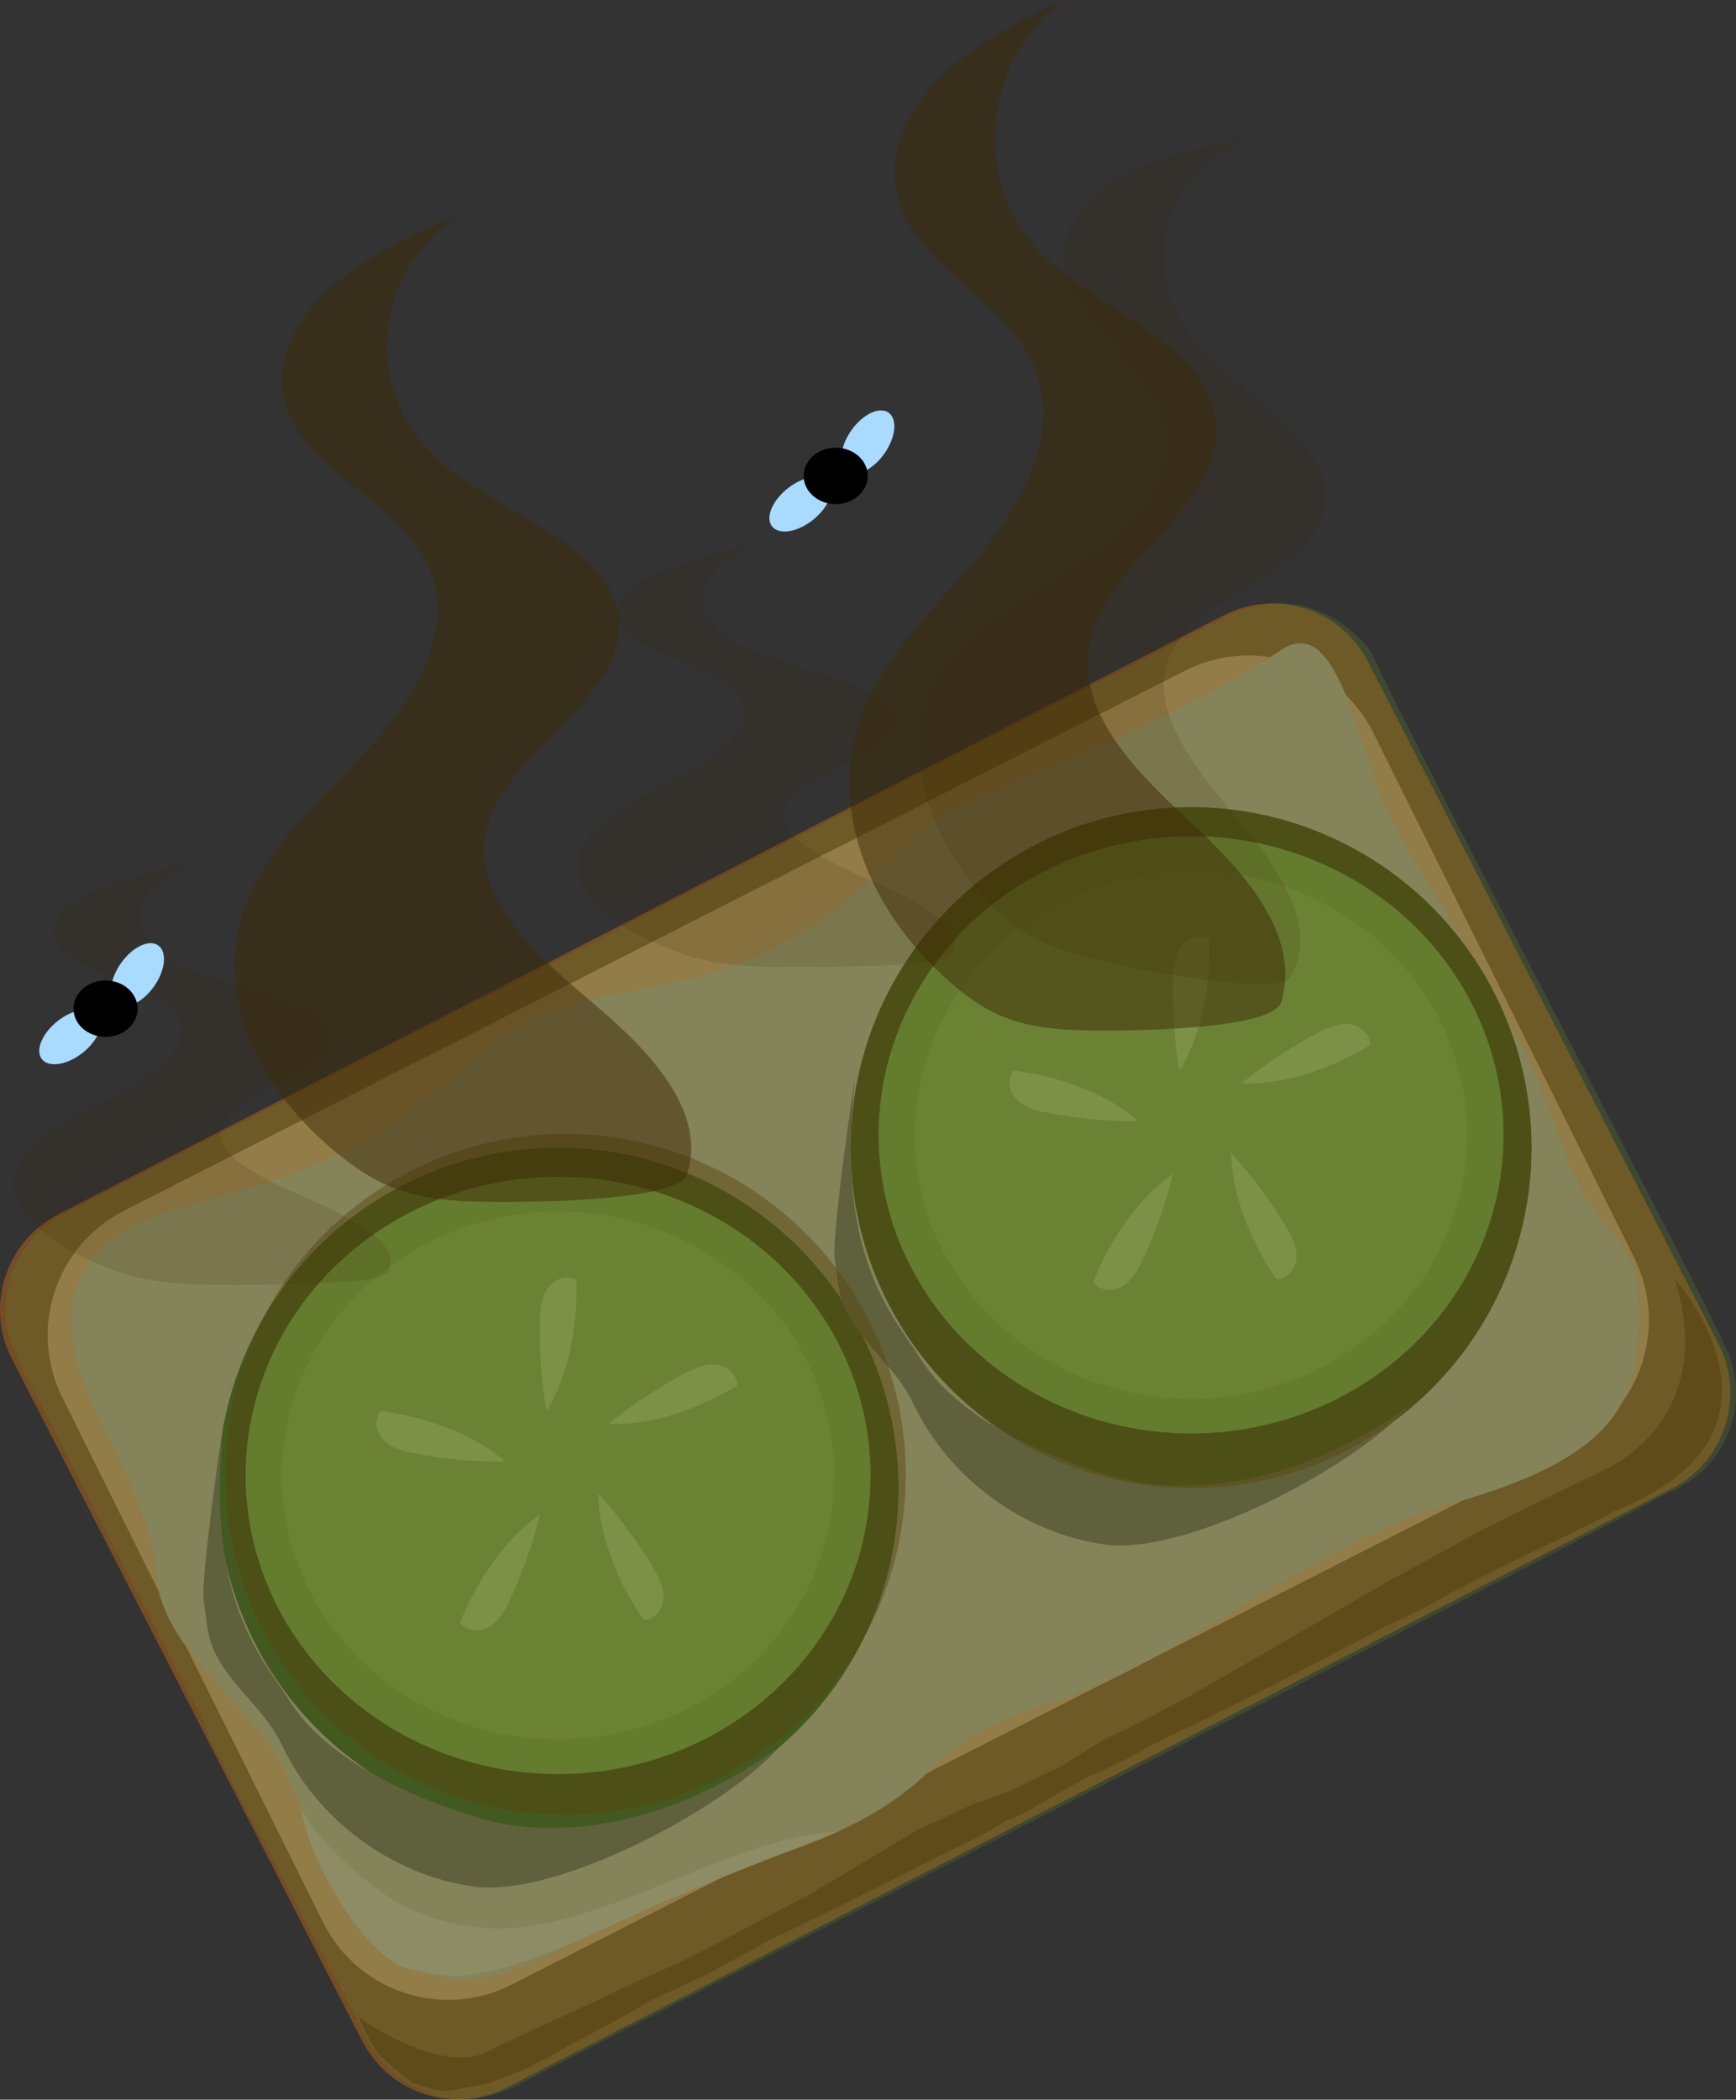 <?xml version="1.0" encoding="UTF-8"?><svg id="Lag_2" xmlns="http://www.w3.org/2000/svg" width="234.57" height="283.6" viewBox="0 0 234.57 283.6"><rect x="0" y="0" width="234.57" height="283.6" fill="#333333" stroke="none"/><defs><style>.cls-1{fill:#fff;}.cls-2{fill:#a0927a;}.cls-3{fill:#93856c;}.cls-4{fill:#84c967;}.cls-5{fill:#a67c52;}.cls-6{fill:#a9daff;}.cls-7{fill:#afef95;}.cls-8{fill:#374c1a;}.cls-9{fill:#605643;}.cls-10{fill:#603813;}.cls-11{fill:#754c24;}.cls-12{fill:#71ba56;}.cls-13{opacity:.14;}.cls-13,.cls-14{fill:#3f2a07;}.cls-14{opacity:.5;}.cls-15{fill:#5f7f2d;opacity:.28;}.cls-16{fill:#5b450c;opacity:.45;}</style></defs><g id="Lag_1-2"><g><path class="cls-1" d="M41.78,193.27c1.93,0,1.93-3,0-3s-1.93,3,0,3h0Z"/><path class="cls-11" d="M209.66,195.08l-136.56,70.18c-9.27,4.76-20.65,1.11-25.41-8.16L12.46,188.54c-4.76-9.27-1.11-20.65,8.16-25.41L157.18,92.95c9.27-4.76,20.65-1.11,25.41,8.16l35.24,68.56c4.76,9.27,1.11,20.65-8.16,25.41Zm22.54-13.57l-47.34-92.12c-3.66-7.13-12.41-9.94-19.54-6.27L7.88,164.02c-7.13,3.66-9.94,12.41-6.27,19.54l47.34,92.12c3.66,7.13,12.41,9.94,19.54,6.27l157.44-80.91c7.13-3.66,9.94-12.41,6.27-19.54Z"/><path class="cls-5" d="M185.47,98.78c-4.76-9.27-16.14-12.92-25.41-8.16L16.69,163.56c-9.27,4.76-12.92,16.14-8.16,25.41l35.24,70.9c4.76,9.27,16.14,12.92,25.41,8.16l143.37-72.94c9.27-4.76,12.92-16.14,8.16-25.41l-35.24-70.9Z"/><path class="cls-10" d="M226.33,172.81s19.23,21.29-9.34,31.73,18-8.38-4.81,2.61-9.07,4.53-9.07,4.53l-7.28,3.57-3.3,1.92-5.77,2.75-5.77,3.02-3.43,1.79-3.98,2.06-3.98,2.06-4.53,2.2-3.16,1.65-3.02,1.37-3.3,1.65-3.71,2.06-5.36,2.47-5.08,2.88-2.88,1.65-2.75,1.24-3.02,1.79-4.26,2.06-8.65,4.4-16.21,7.97-7.83,4.26-7.69,3.61-4.53,2.57-3.57,1.92-2.61,1.37-2.87,1.65-3.72,1.92-3.3,1.24-1.53,.62-5.84,1.09-1.7-.33-2.75-.82-2.75-2.2-1.79-1.65-1.3-2.01-1.61-3.41c-1.12-.1,11.2,8.29,17.37,5.14,3.41-1.74,15.21-7.09,15.21-7.09l5.77-2.76,5.91-2.63,6.32-3.3,10.17-5.36,7.89-4.67,6.81-4.12,7.69-3.57,4.67-1.65,7.14-3.43,5.77-3.57,6.18-3.02,6.18-3.3,11.4-6.59,14.97-8.65,13.05-7.14,16.07-7.87s15.39-6.42,9.48-25.65Z"/><path class="cls-3" d="M38.71,239.62c4.56,9.42,6.31,21.56,15.83,25.89,11.58,5.27,19.26-1.87,30.68-7.48,14.45-7.1,29.89-8.03,41.1-19.58,6.29-6.49,16.1-8.04,23.66-11.55,13.01-6.04,31.35-19.79,45.19-23.55,24.73-6.72,26.39-15.02,26.28-27.08-.1-10.02-6.02-8.43-10.85-22.99s-14.78-28.76-21.98-41.37c-4.88-8.54-7.26-29.58-15.46-24.15-21.55,14.27-43.42,18.66-49.54,25.18-27.34,29.11-42.12,13.74-61.44,31.64-22.75,21.09-42.52,14.13-50.44,26.49s8.21,26.35,9.3,41.33c.79,10.8,12.95,17.48,17.67,27.22Z"/><circle class="cls-8" cx="160.94" cy="155.02" r="46"/><ellipse class="cls-12" cx="160.94" cy="153.28" rx="42.22" ry="40.34"/><ellipse class="cls-4" cx="160.94" cy="153.28" rx="37.32" ry="35.65"/><path class="cls-7" d="M158.51,131.91c.06-1.42,.26-2.92,1.13-4.05s2.58-1.73,3.77-.95c.19,5.84-.92,12.64-4.03,17.68-.73-3.91-1.02-8.71-.87-12.67Z"/><path class="cls-7" d="M141.14,150.22c-1.4-.29-2.84-.73-3.82-1.77s-1.29-2.82-.33-3.87c5.8,.76,12.32,2.95,16.8,6.83-3.98,.09-8.76-.39-12.65-1.19Z"/><path class="cls-7" d="M154.21,170.53c-.62,1.28-1.41,2.57-2.66,3.26s-3.05,.55-3.83-.64c2.17-5.43,5.9-11.21,10.77-14.59-.9,3.87-2.55,8.39-4.28,11.96Z"/><path class="cls-7" d="M173.92,165.96c.72,1.23,1.35,2.6,1.24,4.02s-1.23,2.85-2.66,2.83c-3.31-4.82-6.04-11.14-6.15-17.06,2.72,2.9,5.57,6.78,7.57,10.2Z"/><path class="cls-7" d="M178.36,139.36c1.27-.65,2.67-1.21,4.08-1.02s2.77,1.39,2.68,2.81c-4.99,3.04-11.45,5.42-17.37,5.2,3.05-2.56,7.08-5.18,10.6-7Z"/><circle class="cls-8" cx="75.41" cy="201.02" r="46"/><ellipse class="cls-12" cx="75.41" cy="199.28" rx="42.22" ry="40.34"/><ellipse class="cls-4" cx="75.41" cy="199.28" rx="37.32" ry="35.65"/><path class="cls-7" d="M72.98,177.91c.06-1.42,.26-2.92,1.13-4.05s2.58-1.73,3.77-.95c.19,5.84-.92,12.64-4.03,17.68-.73-3.91-1.02-8.71-.87-12.67Z"/><path class="cls-7" d="M55.61,196.22c-1.4-.29-2.84-.73-3.82-1.77s-1.29-2.82-.33-3.87c5.8,.76,12.32,2.95,16.8,6.83-3.98,.09-8.76-.39-12.65-1.19Z"/><path class="cls-7" d="M68.67,216.53c-.62,1.28-1.41,2.57-2.66,3.26s-3.05,.55-3.83-.64c2.17-5.43,5.9-11.21,10.77-14.59-.9,3.87-2.55,8.39-4.28,11.96Z"/><path class="cls-7" d="M88.39,211.96c.72,1.23,1.35,2.6,1.24,4.02s-1.23,2.85-2.66,2.83c-3.31-4.82-6.04-11.14-6.15-17.06,2.72,2.9,5.57,6.78,7.57,10.2Z"/><path class="cls-7" d="M92.83,185.36c1.27-.65,2.67-1.21,4.08-1.02s2.77,1.39,2.68,2.81c-4.99,3.04-11.45,5.42-17.37,5.2,3.05-2.56,7.08-5.18,10.6-7Z"/><path class="cls-9" d="M29.41,223.92c2.37,4.29,6.58,7.29,8.66,11.72,4.75,10.13,14.8,17.58,25.87,19.17s33.89-10.42,41.3-18.79c-15.6,11.26-30.91,12.41-40.41,9.56-9.05-2.71-20.69-7.83-25.7-15.84-3.36-5.38-11.6-13.49-8.9-37.37,.37-3.3-3.19,20.7-2.7,23.89s.44,5.04,1.88,7.66Z"/><path class="cls-9" d="M114.67,177.71c2.37,4.29,6.58,7.29,8.66,11.72,4.75,10.13,14.8,17.58,25.87,19.17s33.89-10.42,41.3-18.79c-15.6,11.26-30.91,12.41-40.41,9.56-9.05-2.71-20.69-7.83-25.7-15.84-3.36-5.38-11.6-13.49-8.9-37.37,.37-3.3-3.19,20.7-2.7,23.89s.44,5.04,1.88,7.66Z"/><path class="cls-2" d="M70.74,260.29c13.75-1.67,28.86-12.21,42.43-12.86-7.93,3.11-20.73,8-29.39,12.09-20.8,9.81-23.59,7.16-27.78,6.6-6.57-.87-14.54-15.48-15.34-21.98,2.24,5.11,10.8,11.75,13.69,13.19,5.03,2.51,10.79,3.64,16.39,2.96Z"/><path class="cls-15" d="M61.85,283.59c-.17,0-.33-.03-.49-.06l-1.93-.35c-1.58-.32-7.14-2.25-9.9-7.77-7.1-14.23-21.12-39.46-22.25-43.3-.12-.41-1.39-2.7-1.58-3.08L3.13,185.1c-.62-1.21-1.81-4.06-2.12-5.39-1.32-5.73,1.62-12.82,7.66-15.73L166.11,83.08c10.2-4.89,18.06,2.65,19.48,5.65,8.95,18.93,41.93,80.89,48.03,94.19,.06,.13,.32,.86,.35,1.01,.22,.88,.57,2.5,.59,3.26,.04,1.64,.01,3.2-.53,4.97-.1,.32-.56,1.57-.69,1.87l-.61,1.2c-.88,1.69-2.29,3.19-3.77,4.37-1.86,1.47-3.41,1.94-4.08,2.3-16.86,9.26-132.54,68.08-155.07,79.81-3.05,1.59-6.45,1.96-7.96,1.88Z"/><circle class="cls-16" cx="160.94" cy="155.02" r="46"/><circle class="cls-16" cx="76.39" cy="199.15" r="46"/><path class="cls-14" d="M117.46,94.23c3.79-7.88,10.9-14.07,16.37-21.13s9.36-16.19,5.67-24.1c-3.98-8.54-15.69-13.23-18.19-22.2-1.62-5.82,1.28-12.04,5.84-16.47,4.56-4.43,10.6-7.41,16.52-10.32-11.2,8.35-12.4,25.19-2.48,34.72,7.87,7.56,21.82,11.78,23.08,22,1.42,11.54-15.12,19.05-17.09,30.53-1.57,9.16,6.49,17.16,13.75,23.84,7.26,6.68,14.87,15.28,12.19,24.24-1.25,4.18-25.35,4.02-29.2,3.72-6.37-.48-10.06-1.85-14.68-5.67-11.88-9.85-18.46-25.29-11.79-39.15Z"/><path class="cls-14" d="M34.49,119.25c3.98-7.55,11.43-13.48,17.16-20.25s9.81-15.52,5.94-23.1c-4.18-8.18-16.45-12.68-19.06-21.27-1.7-5.58,1.34-11.54,6.12-15.78s11.11-7.11,17.32-9.89c-11.74,8-13,24.14-2.6,33.28,8.25,7.25,22.87,11.29,24.19,21.08,1.48,11.06-15.85,18.26-17.92,29.25-1.65,8.78,6.8,16.45,14.41,22.85,7.61,6.4,15.58,14.64,12.78,23.23-1.31,4.01-26.57,3.85-30.6,3.57-6.68-.46-10.55-1.77-15.38-5.44-12.46-9.44-19.35-24.24-12.35-37.52Z"/><ellipse class="cls-6" cx="117.26" cy="59.7" rx="4.85" ry="2.73" transform="translate(.88 121.08) rotate(-54.79)"/><ellipse class="cls-6" cx="108.13" cy="68.1" rx="4.85" ry="2.73" transform="translate(-18.95 81.52) rotate(-38.23)"/><ellipse cx="112.92" cy="64.28" rx="4.33" ry="3.81"/><path class="cls-13" d="M129,88.34c4.87-5.52,12.56-9.05,18.87-13.6,6.3-4.55,11.47-11.04,9.33-18.06-2.32-7.57-12.51-13.6-13.36-21.23-.55-4.95,3.2-9.33,8.22-11.96s11.17-3.82,17.21-4.97c-11.89,4.45-15.82,17.6-8.1,27.13,6.12,7.56,18.5,13.65,17.98,22.03-.59,9.46-17.35,12.19-21.11,20.93-3,6.98,3.23,14.93,8.92,21.66,5.7,6.74,11.4,15.07,7.4,21.67-1.87,3.08-24.44-1.78-28-2.77-5.9-1.63-9.13-3.45-12.82-7.39-9.5-10.16-13.1-23.74-4.53-33.45Z"/><path class="cls-13" d="M80.35,112.08c3.28-3.25,9.43-5.8,14.16-8.71,4.73-2.91,8.1-6.67,4.9-9.94-3.45-3.52-13.58-5.45-15.73-9.15-1.4-2.4,1.11-4.96,5.05-6.79,3.94-1.83,9.17-3.06,14.29-4.25-9.69,3.44-10.73,10.38-2.14,14.32,6.81,3.12,18.88,4.86,19.96,9.07,1.22,4.76-13.08,7.85-14.79,12.58-1.36,3.78,5.61,7.08,11.9,9.83s12.86,6.3,10.55,9.99c-1.08,1.72-21.93,1.66-25.26,1.54-5.51-.2-8.71-.76-12.7-2.34-10.28-4.06-15.97-10.43-10.2-16.14Z"/><path class="cls-13" d="M4.19,155.02c3.28-3.25,9.43-5.8,14.16-8.71,4.73-2.91,8.1-6.67,4.9-9.94-3.45-3.52-13.58-5.45-15.73-9.15-1.4-2.4,1.11-4.96,5.05-6.79s9.17-3.06,14.29-4.25c-9.69,3.44-10.73,10.38-2.14,14.32,6.81,3.12,18.88,4.86,19.96,9.07,1.22,4.76-13.08,7.85-14.79,12.58-1.36,3.78,5.61,7.08,11.9,9.83s12.86,6.3,10.55,9.99c-1.08,1.72-21.93,1.66-25.26,1.54-5.51-.2-8.71-.76-12.7-2.34-10.28-4.06-15.97-10.43-10.2-16.14Z"/><ellipse class="cls-6" cx="18.59" cy="131.65" rx="4.85" ry="2.73" transform="translate(-99.7 70.94) rotate(-54.79)"/><ellipse class="cls-6" cx="9.47" cy="140.06" rx="4.85" ry="2.73" transform="translate(-84.64 35.9) rotate(-38.23)"/><ellipse cx="14.26" cy="136.24" rx="4.33" ry="3.81"/></g></g></svg>